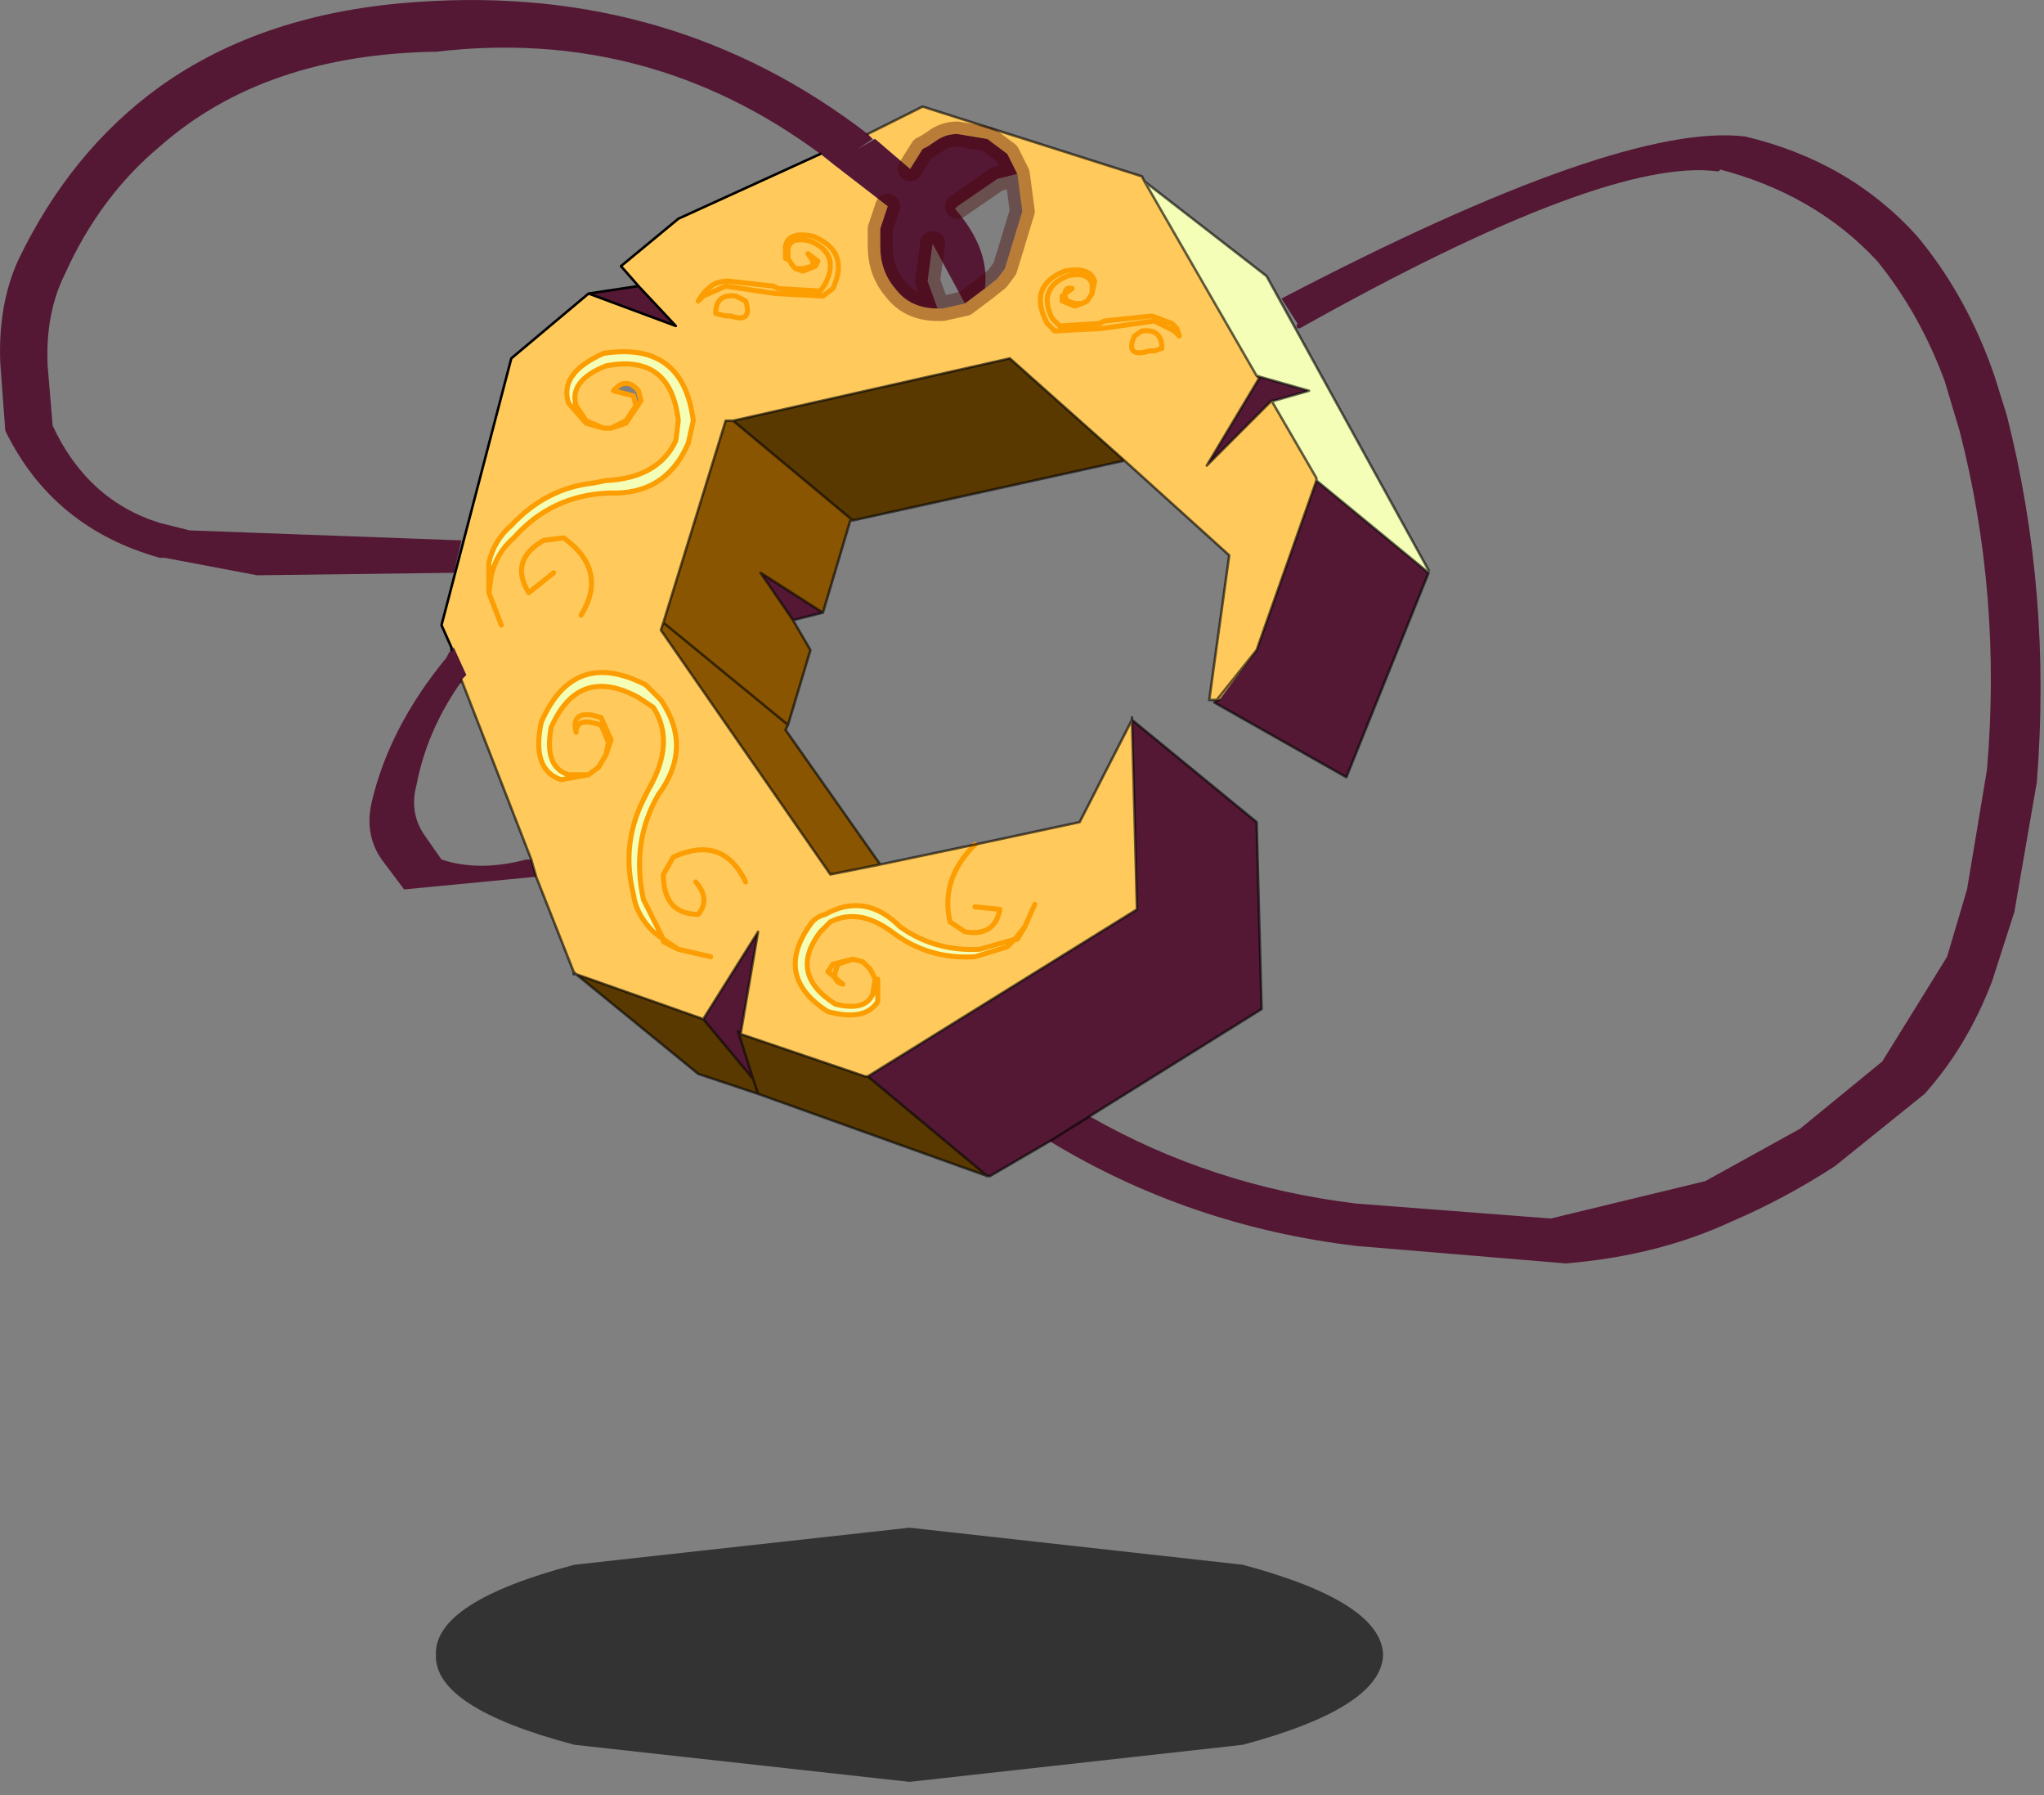 <?xml version="1.0" encoding="UTF-8" standalone="no"?>
<!DOCTYPE svg PUBLIC "-//W3C//DTD SVG 1.1//EN" "http://www.w3.org/Graphics/SVG/1.1/DTD/svg11.dtd">
<svg width="100%" height="100%" viewBox="0 0 41 36" version="1.1" xmlns="http://www.w3.org/2000/svg" xmlns:xlink="http://www.w3.org/1999/xlink" xml:space="preserve" xmlns:serif="http://www.serif.com/" style="fill-rule:evenodd;clip-rule:evenodd;stroke-linecap:round;stroke-linejoin:round;">
    <rect x="0" y="0" width="41" height="36" fill="#808080" stroke="none"/>
    <g transform="matrix(1,0,0,1,-1.894,-12.513)">
        <g>
            <g id="shape0">
                <path d="M23.75,34.9C25.383,35.833 27.167,36.417 29.1,36.65L33,36.95L36.1,36.2L38,35.15L39.65,33.8L40.95,31.7L41.35,30.35L41.75,27.95C41.95,25.617 41.767,23.35 41.2,21.15L40.9,20.15C40.567,19.25 40.117,18.45 39.55,17.75C38.717,16.85 37.65,16.233 36.35,15.9C34.85,15.7 32.05,16.75 27.95,19.05L27.6,18.5C32.133,16.133 35.233,15.05 36.9,15.25C38.3,15.583 39.45,16.25 40.35,17.25C41.017,18.05 41.533,18.983 41.9,20.05L42.15,20.85C42.75,23.217 42.95,25.667 42.75,28.2L42.3,30.8L41.85,32.2C41.517,33.067 41.067,33.817 40.5,34.45L38.7,35.9C38.033,36.333 37.35,36.7 36.65,37C35.65,37.467 34.533,37.75 33.3,37.85L29.1,37.5C26.867,37.233 24.817,36.533 22.95,35.4L23.75,34.9L22.95,35.4L21.75,36.1L21.7,36.1L19.3,34.1L24.7,30.75L24.6,26.95L27.1,29L27.2,32.75L23.75,34.9M20.15,15.9L20.4,15.5L20.5,15.45L20.65,15.35C20.783,15.25 20.933,15.2 21.1,15.2L21.7,15.3L22.1,15.6L22.3,16L21.9,16.1L21.1,16.65L21.05,16.7C21.517,17.233 21.717,17.767 21.65,18.3L21.25,18.6L20.6,17.4L20.5,18.15L20.7,18.7C20.333,18.7 20.05,18.567 19.85,18.3C19.65,18.067 19.55,17.783 19.55,17.45L19.55,17.1L19.7,16.65L18.6,15.8L18.35,15.6C16.05,13.9 13.483,13.217 10.65,13.55C8.35,13.583 6.5,14.217 5.1,15.45C4.3,16.117 3.667,16.967 3.2,18C2.933,18.533 2.817,19.15 2.85,19.85L2.95,21.05C3.417,22.05 4.133,22.7 5.1,23L5.7,23.15L11.15,23.35L11,24L7.05,24.05L5.2,23.7L5.1,23.7C3.667,23.3 2.633,22.45 2,21.15L1.9,19.8C1.867,19.033 1.983,18.35 2.25,17.75C2.95,16.283 3.9,15.117 5.1,14.25C6.5,13.25 8.233,12.683 10.3,12.55C13.7,12.317 16.7,13.2 19.3,15.2L19.4,15.3L19.1,15.5L19.45,15.3L20.15,15.9M30.55,24L28.9,28.1L26.25,26.6L26.3,26.55L26.35,26.55L27.1,25.55L28.3,22.15L30.55,24M18.4,24.8L17.8,24.95L17.15,24L18.4,24.8M27.1,20.05L28.15,20.35L27.45,20.55L27.4,20.55L26.1,21.85L27.15,20.1L27.1,20.05M13.7,18.4L14.7,18.25L15.45,19.05L13.7,18.4M11,25.5L11.25,26.05L11.15,26.15L11.15,26.2L11.1,26.25C10.667,26.883 10.383,27.55 10.25,28.25C10.15,28.617 10.2,28.95 10.4,29.25L10.75,29.75C11.25,29.917 11.817,29.917 12.45,29.75L12.55,29.75L12.65,30.1L12.6,30.1L10,30.35L9.55,29.75C9.317,29.417 9.25,29.033 9.35,28.6C9.583,27.6 10.083,26.633 10.85,25.7L10.9,25.6L11,25.5M16,32.95L17.1,31.2L16.75,33.25L16.7,33.2L17,34.15L16,32.95" style="fill:#541834;"/>
                <path d="M18.95,22.95L18.4,24.8L17.15,24L17.8,24.95L18.15,25.55L17.7,27.05L17.65,27.15L19.55,29.85L18.55,30.05L15.15,25.15L15.2,25L16.45,20.95L16.6,20.95L19,22.95L18.95,22.95M17.7,27.05L15.2,25L17.7,27.05" style="fill:#895501;"/>
                <path d="M22.3,16L22.1,15.6L21.7,15.3L21.1,15.2C20.933,15.2 20.783,15.25 20.65,15.35L20.5,15.45L20.4,15.5L20.15,15.9L19.45,15.3L19.4,15.3L19.3,15.2L20.4,14.65L24.8,16.05L24.85,16.15L27.1,20.05L27.15,20.1L26.1,21.85L27.4,20.55L28.3,22.1L28.3,22.15L27.1,25.55L26.35,26.55L26.3,26.55L27.1,25.55L26.3,26.55L26.15,26.55L26.55,23.65L24.45,21.75L22.15,19.7L16.6,20.95L16.45,20.95L15.2,25L15.15,25.15L18.55,30.05L19.55,29.85L21.45,29.45L23.55,29L24.6,26.95L24.7,30.75L19.3,34.1L19.25,34.1L16.75,33.25L17.1,31.2L16,32.95L13.45,32.05L13.4,32L12.65,30.1L12.55,29.75L11.15,26.15L11.25,26.05L11,25.5L10.95,25.5L10.75,25.05L12.15,19.7L13.7,18.4L15.45,19.05L14.7,18.25L14.35,17.85L15.5,16.9L18.35,15.6L18.6,15.8L19.7,16.65L19.55,17.1L19.55,17.45C19.55,17.783 19.65,18.067 19.85,18.3C20.05,18.567 20.333,18.7 20.7,18.7L20.8,18.7L21.25,18.6L21.65,18.3L21.9,18.1L22.05,17.9L22.4,16.75L22.3,16M24.65,19.25C24.517,19.55 24.617,19.65 24.95,19.55L25.05,19.55L25.2,19.5C25.2,19.233 25.067,19.117 24.8,19.15L24.65,19.25L24.8,19.15C25.067,19.117 25.2,19.233 25.2,19.5L25.05,19.55L24.95,19.55C24.617,19.65 24.517,19.55 24.65,19.25M23.6,18.6L23.7,18.55L23.8,18.4L23.8,18.2C23.733,18.033 23.567,17.983 23.3,18.05C22.9,18.217 22.8,18.5 23,18.9L23.15,19.05L23.95,19L24.05,18.95L25,18.85L25.4,19L25.5,19.1L25.55,19.25L25.45,19.15L25.05,18.95L24,19.1L23.05,19.15L22.9,19C22.633,18.5 22.75,18.15 23.25,17.95C23.583,17.883 23.783,17.95 23.85,18.15L23.8,18.4L23.7,18.55L23.8,18.4L23.85,18.15C23.783,17.95 23.583,17.883 23.25,17.95C22.75,18.15 22.633,18.5 22.9,19L23.05,19.15L24,19.1L25.05,18.95L25.45,19.15L25.55,19.25L25.5,19.1L25.4,19L25,18.85L24.05,18.95L23.95,19L23.15,19.05L23,18.9C22.8,18.5 22.9,18.217 23.3,18.05C23.567,17.983 23.733,18.033 23.8,18.2L23.8,18.4L23.7,18.55L23.6,18.6L23.45,18.65L23.2,18.55L23.45,18.65L23.6,18.6L23.45,18.6L23.3,18.55L23.25,18.45C23.25,18.317 23.3,18.267 23.4,18.3L23.2,18.45L23.2,18.55L23.2,18.45L23.4,18.3C23.3,18.267 23.25,18.317 23.25,18.45L23.3,18.55L23.45,18.6L23.6,18.6M16.65,18.45L16.85,18.55C16.95,18.85 16.85,18.95 16.55,18.85L16.45,18.85L16.25,18.8C16.25,18.533 16.383,18.417 16.65,18.45C16.383,18.417 16.25,18.533 16.25,18.8L16.45,18.85L16.55,18.85C16.85,18.95 16.95,18.85 16.85,18.55L16.65,18.45M17.8,17.85L17.7,17.7L17.7,17.5C17.733,17.333 17.883,17.283 18.15,17.35C18.55,17.517 18.65,17.8 18.45,18.2L18.35,18.35L17.5,18.3L17.4,18.25L16.5,18.15C16.333,18.15 16.2,18.2 16.1,18.3L16,18.4L15.9,18.55L16,18.45L16.45,18.25L17.45,18.4L18.4,18.45L18.6,18.3C18.833,17.8 18.7,17.45 18.2,17.25C17.867,17.183 17.683,17.25 17.65,17.45L17.65,17.7L17.7,17.7L17.8,17.85L17.85,17.9L18,17.95L18.25,17.85L18.3,17.75L18.1,17.6L18.2,17.75L18.2,17.85L18,17.9L17.85,17.9L18,17.9L18.2,17.85L18.2,17.75L18.1,17.6L18.3,17.75L18.25,17.85L18,17.95L17.85,17.9L17.8,17.85L17.7,17.7L17.65,17.7L17.65,17.45C17.683,17.25 17.867,17.183 18.2,17.25C18.7,17.45 18.833,17.8 18.6,18.3L18.4,18.45L17.45,18.4L16.45,18.25L16,18.45L15.9,18.55L16,18.4L16.1,18.3C16.2,18.2 16.333,18.15 16.5,18.15L17.4,18.25L17.5,18.3L18.35,18.35L18.45,18.2C18.65,17.8 18.55,17.517 18.15,17.35C17.883,17.283 17.733,17.333 17.7,17.5L17.7,17.7L17.8,17.85M13.65,20.95L13.45,20.65C13.35,20.317 13.55,20.05 14.05,19.85C14.917,19.683 15.4,20.05 15.5,20.95L15.45,21.35C15.217,21.85 14.75,22.117 14.05,22.15L13.8,22.2C13.167,22.267 12.617,22.55 12.15,23.05C11.917,23.25 11.767,23.5 11.7,23.8L11.7,24.4L11.75,24.05C11.817,23.75 11.967,23.5 12.2,23.3C12.7,22.733 13.333,22.433 14.1,22.4C14.867,22.433 15.4,22.1 15.7,21.4L15.8,20.95C15.667,19.883 15.067,19.433 14,19.6C13.4,19.867 13.167,20.2 13.3,20.6L13.65,21L14,21.1L13.65,20.95M14.15,21.1L14,21.1L14.15,21.1L14.45,21L14.75,20.55L14.7,20.35C14.533,20.15 14.367,20.15 14.2,20.35L14.6,20.45L14.65,20.65L14.45,20.95L14.15,21.1M11.95,25.05L11.7,24.4L11.95,25.05M13,24L12.5,24.4C12.233,23.967 12.333,23.617 12.8,23.35L13.2,23.3C13.8,23.733 13.917,24.25 13.55,24.85C13.917,24.25 13.8,23.733 13.2,23.3L12.8,23.35C12.333,23.617 12.233,23.967 12.5,24.4L13,24M15.85,30.2C16.05,30.433 16.067,30.65 15.9,30.85C15.433,30.85 15.2,30.583 15.2,30.05L15.4,29.7C16.067,29.4 16.55,29.567 16.85,30.2C16.55,29.567 16.067,29.4 15.4,29.7L15.2,30.05C15.2,30.583 15.433,30.85 15.9,30.85C16.067,30.65 16.05,30.433 15.85,30.2M14.05,27.65L14.15,27.35L13.95,26.9L13.75,26.85C13.483,26.817 13.383,26.933 13.45,27.2C13.45,27.033 13.55,26.967 13.75,27L13.95,27.05L14.1,27.4L14.05,27.65L13.9,27.9L13.7,28.05L13.9,27.9L14.05,27.65L14.1,27.4L13.95,27.05L13.75,27C13.55,26.967 13.45,27.033 13.45,27.2C13.383,26.933 13.483,26.817 13.75,26.85L13.95,26.9L14.15,27.35L14.05,27.65M13.7,28.05L13.3,28.05C12.967,27.95 12.85,27.633 12.95,27.1C13.317,26.267 13.9,26.067 14.7,26.5L15,26.7C15.3,27.167 15.267,27.717 14.9,28.35L14.8,28.55C14.5,29.15 14.433,29.783 14.6,30.45C14.633,30.717 14.767,30.967 15,31.2L15.2,31.35L14.8,30.55C14.633,29.783 14.733,29.083 15.1,28.45C15.567,27.817 15.583,27.183 15.15,26.55L14.85,26.25C13.883,25.75 13.183,26 12.75,27C12.617,27.633 12.75,28.017 13.15,28.15L13.7,28.05L13.9,27.9L13.7,28.05M16.15,31.7L15.5,31.55L15.2,31.35L15.5,31.55L16.15,31.7M19.45,32.15L19.35,31.95L19.45,32.15L19.5,32.15L19.45,32.15L19.35,31.95L19.45,32.15L19.4,32.45C19.3,32.683 19.05,32.75 18.65,32.65C18.017,32.25 17.917,31.767 18.35,31.2L18.55,31C18.95,30.8 19.383,30.883 19.85,31.25L20,31.35C20.433,31.617 20.917,31.733 21.45,31.7L22.1,31.5L22.25,31.35L21.55,31.55C20.95,31.583 20.417,31.433 19.95,31.1C19.483,30.633 18.983,30.55 18.45,30.85C18.317,30.883 18.217,30.95 18.15,31.05C17.65,31.75 17.767,32.333 18.5,32.8C19,32.933 19.333,32.867 19.5,32.6L19.5,32.15L19.45,32.15M22.65,30.65L22.45,31.1L22.25,31.35L22.45,31.1L22.65,30.65M19.2,31.8L19,31.75L18.6,31.85L18.5,32L18.8,32.25C18.667,32.217 18.617,32.133 18.65,32L18.7,31.85L19,31.75L19.2,31.8L19.35,31.95L19.2,31.8L19,31.75L18.7,31.85L18.65,32C18.617,32.133 18.667,32.217 18.8,32.25L18.5,32L18.6,31.85L19,31.75L19.2,31.8M15.2,31.35L15.2,31.4L15.5,31.55L15.2,31.4L15.2,31.35M22.25,31.35L22.3,31.35L22.45,31.1L22.3,31.35L22.25,31.35M21.45,30.7L21.95,30.75C21.883,31.117 21.65,31.267 21.25,31.2L20.95,31C20.817,30.433 20.983,29.917 21.45,29.45C20.983,29.917 20.817,30.433 20.95,31L21.25,31.2C21.65,31.267 21.883,31.117 21.95,30.75L21.45,30.7" style="fill:#ffc95b;"/>
                <path d="M24.85,16.15L27.3,18.05L30.55,23.95L30.55,24L28.3,22.15L28.3,22.1L27.4,20.55L27.45,20.55L28.15,20.35L27.1,20.05L24.85,16.15M27.45,20.55L27.4,20.55L27.45,20.55M11.7,24.1L11.7,23.8C11.767,23.5 11.917,23.25 12.15,23.05C12.617,22.55 13.167,22.267 13.8,22.2L14.05,22.15C14.75,22.117 15.217,21.85 15.45,21.35L15.5,20.95C15.4,20.05 14.917,19.683 14.05,19.85C13.55,20.05 13.35,20.317 13.45,20.65L13.65,20.95L13.65,21L13.3,20.6C13.167,20.2 13.4,19.867 14,19.6C15.067,19.433 15.667,19.883 15.8,20.95L15.7,21.4C15.4,22.1 14.867,22.433 14.1,22.4C13.333,22.433 12.7,22.733 12.2,23.3C11.967,23.5 11.817,23.75 11.75,24.05L11.7,24.1M15.2,31.35L15,31.2C14.767,30.967 14.633,30.717 14.6,30.45C14.433,29.783 14.5,29.15 14.8,28.55L14.9,28.35C15.267,27.717 15.3,27.167 15,26.7L14.7,26.5C13.9,26.067 13.317,26.267 12.95,27.1C12.85,27.633 12.967,27.95 13.3,28.05L13.7,28.05L13.15,28.15C12.75,28.017 12.617,27.633 12.75,27C13.183,26 13.883,25.75 14.85,26.25L15.15,26.55C15.583,27.183 15.567,27.817 15.1,28.45C14.733,29.083 14.633,29.783 14.8,30.55L15.2,31.35M19.45,32.15L19.5,32.15L19.5,32.6C19.333,32.867 19,32.933 18.5,32.8C17.767,32.333 17.65,31.75 18.15,31.05C18.217,30.95 18.317,30.883 18.45,30.85C18.983,30.55 19.483,30.633 19.95,31.1C20.417,31.433 20.95,31.583 21.55,31.55L22.25,31.35L22.1,31.5L21.45,31.7C20.917,31.733 20.433,31.617 20,31.35L19.85,31.25C19.383,30.883 18.95,30.8 18.55,31L18.35,31.2C17.917,31.767 18.017,32.25 18.65,32.65C19.05,32.75 19.3,32.683 19.4,32.45L19.45,32.15" style="fill:#f5feb6;"/>
                <path d="M24.45,21.75L19,22.95L16.6,20.95L22.15,19.7L24.45,21.75M13.45,32.05L16,32.95L17,34.15L16.7,33.2L16.75,33.25L19.25,34.1L19.3,34.1L21.7,36.1L17.1,34.45L15.9,34.05L13.45,32.05M17.1,34.45L17,34.15L17.1,34.45" style="fill:#5a3901;"/>
                <path d="M22.3,16L22.1,15.6L21.7,15.3L21.1,15.2C20.933,15.2 20.783,15.25 20.65,15.35L20.5,15.45L20.4,15.5L20.15,15.9M19.7,16.65L19.55,17.1L19.55,17.45C19.55,17.783 19.65,18.067 19.85,18.3C20.05,18.567 20.333,18.7 20.7,18.7L20.5,18.15L20.6,17.4M21.25,18.6L21.65,18.3L21.9,18.1L22.05,17.9L22.4,16.75L22.3,16L21.9,16.1L21.1,16.65M21.25,18.6L20.8,18.7L20.7,18.7" style="fill:none;fill-rule:nonzero;stroke:#470000;stroke-opacity:0.38;stroke-width:0.5px;"/>
                <path d="M27.95,19.05C32.05,16.75 34.85,15.7 36.35,15.9" style="fill:none;fill-rule:nonzero;stroke:#541834;stroke-width:0.1px;"/>
                <path d="M23.2,18.55L23.45,18.65L23.6,18.6L23.45,18.6L23.3,18.55L23.25,18.45C23.25,18.317 23.3,18.267 23.4,18.3L23.2,18.45L23.2,18.55M23.7,18.55L23.8,18.4L23.85,18.15C23.783,17.95 23.583,17.883 23.25,17.95C22.75,18.15 22.633,18.5 22.9,19L23.05,19.15L24,19.1L25.05,18.95L25.45,19.15L25.55,19.25L25.5,19.1L25.4,19L25,18.85L24.05,18.95L23.95,19L23.15,19.05L23,18.9C22.8,18.5 22.9,18.217 23.3,18.05C23.567,17.983 23.733,18.033 23.8,18.2L23.8,18.4L23.7,18.55L23.6,18.6M24.65,19.25L24.8,19.15C25.067,19.117 25.2,19.233 25.2,19.5L25.05,19.55L24.95,19.55C24.617,19.65 24.517,19.55 24.65,19.25M17.85,17.9L18,17.9L18.2,17.85L18.2,17.75L18.1,17.6L18.3,17.75L18.25,17.85L18,17.95L17.85,17.9L17.8,17.85L17.7,17.7L17.65,17.7L17.65,17.45C17.683,17.25 17.867,17.183 18.2,17.25C18.7,17.45 18.833,17.8 18.6,18.3L18.4,18.45L17.45,18.4L16.45,18.25L16,18.45L15.9,18.55L16,18.4L16.1,18.3C16.2,18.2 16.333,18.15 16.5,18.15L17.4,18.25L17.5,18.3L18.35,18.35L18.45,18.2C18.65,17.8 18.55,17.517 18.15,17.35C17.883,17.283 17.733,17.333 17.7,17.5L17.7,17.7L17.8,17.85M16.65,18.45C16.383,18.417 16.25,18.533 16.25,18.8L16.45,18.85L16.55,18.85C16.85,18.95 16.95,18.85 16.85,18.55L16.65,18.45M13.65,20.95L13.45,20.65C13.35,20.317 13.55,20.05 14.05,19.85C14.917,19.683 15.4,20.05 15.5,20.95L15.45,21.35C15.217,21.85 14.75,22.117 14.05,22.15L13.8,22.2C13.167,22.267 12.617,22.55 12.15,23.05C11.917,23.25 11.767,23.5 11.7,23.8L11.7,24.4L11.95,25.05M11.75,24.05C11.817,23.75 11.967,23.5 12.2,23.3C12.7,22.733 13.333,22.433 14.1,22.4C14.867,22.433 15.4,22.1 15.7,21.4L15.8,20.95C15.667,19.883 15.067,19.433 14,19.6C13.4,19.867 13.167,20.2 13.3,20.6L13.65,21L14,21.1L14.15,21.1L14.45,20.95L14.65,20.65L14.6,20.45L14.2,20.35C14.367,20.15 14.533,20.15 14.7,20.35L14.75,20.55L14.45,21L14.15,21.1M13.65,20.95L14,21.1M11.75,24.05L11.7,24.4M13.55,24.85C13.917,24.25 13.8,23.733 13.2,23.3L12.8,23.35C12.333,23.617 12.233,23.967 12.5,24.4L13,24M16.85,30.2C16.55,29.567 16.067,29.4 15.4,29.7L15.2,30.05C15.2,30.583 15.433,30.85 15.9,30.85C16.067,30.65 16.05,30.433 15.85,30.2M13.7,28.05L13.9,27.9L14.05,27.65L14.1,27.4L13.95,27.05L13.75,27C13.55,26.967 13.45,27.033 13.45,27.2C13.383,26.933 13.483,26.817 13.75,26.85L13.95,26.9L14.15,27.35L14.05,27.65M15.2,31.35L15,31.2C14.767,30.967 14.633,30.717 14.6,30.45C14.433,29.783 14.5,29.15 14.8,28.55L14.9,28.35C15.267,27.717 15.3,27.167 15,26.7L14.7,26.5C13.9,26.067 13.317,26.267 12.95,27.1C12.85,27.633 12.967,27.95 13.3,28.05L13.7,28.05L13.9,27.9M13.7,28.05L13.15,28.15C12.75,28.017 12.617,27.633 12.75,27C13.183,26 13.883,25.75 14.85,26.25L15.15,26.55C15.583,27.183 15.567,27.817 15.1,28.45C14.733,29.083 14.633,29.783 14.8,30.55L15.2,31.35L15.5,31.55L16.15,31.7M19.5,32.15L19.45,32.15L19.35,31.95L19.45,32.15L19.4,32.45C19.3,32.683 19.05,32.75 18.65,32.65C18.017,32.25 17.917,31.767 18.35,31.2L18.55,31C18.95,30.8 19.383,30.883 19.85,31.25L20,31.35C20.433,31.617 20.917,31.733 21.45,31.7L22.1,31.5L22.25,31.35L22.45,31.1L22.65,30.65M19.5,32.15L19.5,32.6C19.333,32.867 19,32.933 18.5,32.8C17.767,32.333 17.65,31.75 18.15,31.05C18.217,30.95 18.317,30.883 18.45,30.85C18.983,30.55 19.483,30.633 19.95,31.1C20.417,31.433 20.95,31.583 21.55,31.55L22.25,31.35L22.3,31.35L22.45,31.1M19.35,31.95L19.2,31.8L19,31.75L18.7,31.85L18.65,32C18.617,32.133 18.667,32.217 18.8,32.25L18.5,32L18.6,31.85L19,31.75L19.2,31.8M15.5,31.55L15.2,31.4L15.2,31.35M21.45,29.45C20.983,29.917 20.817,30.433 20.95,31L21.25,31.2C21.65,31.267 21.883,31.117 21.95,30.75L21.45,30.7" style="fill:none;fill-rule:nonzero;stroke:#fc9d01;stroke-width:0.1px;"/>
                <path d="M14.7,18.25L14.35,17.85L15.5,16.9L18.35,15.6M13.7,18.4L14.7,18.25L15.45,19.05L13.7,18.4L12.15,19.7L10.75,25.05L10.95,25.5L10.95,25.55" style="fill:none;fill-rule:nonzero;stroke:#000;stroke-width:0.05px;"/>
                <path d="M23.75,34.9L22.95,35.4L21.75,36.1L21.7,36.1L19.3,34.1L24.7,30.75L24.6,26.95L24.6,26.9L24.6,26.95L27.1,29L27.2,32.75L23.75,34.9M19.3,15.2L20.4,14.65L24.8,16.05L24.85,16.15L27.3,18.05L30.55,23.95M30.55,24L28.9,28.1L26.25,26.6L26.3,26.55L26.15,26.55L26.55,23.65L24.45,21.75L19,22.95L18.95,22.95L18.4,24.8L17.8,24.95L18.15,25.55L17.7,27.05L17.65,27.15L19.55,29.85L21.45,29.45L23.55,29L24.6,26.95M24.45,21.75L22.15,19.7L16.6,20.95L19,22.95M27.4,20.55L27.45,20.55L28.15,20.35L27.1,20.05L27.15,20.1L26.1,21.85L27.4,20.55L27.45,20.55M27.4,20.55L28.3,22.1L28.3,22.15L30.55,24M24.85,16.15L27.1,20.05M11.15,26.15L12.55,29.75L12.65,30.1L13.4,32L13.45,32.05L16,32.95L17.1,31.2L16.75,33.25L19.25,34.1L19.3,34.1M16.6,20.95L16.45,20.95L15.2,25L17.7,27.05M15.2,25L15.15,25.15L18.55,30.05L19.55,29.85M13.45,32.05L13.4,32.05L13.4,32M17,34.15L16,32.95M16.75,33.25L16.7,33.2L17,34.15L17.1,34.45L21.7,36.1M17.1,34.45L15.9,34.05L13.45,32.05M26.3,26.55L26.35,26.55M27.1,25.55L26.3,26.55M17.8,24.95L17.15,24L18.4,24.8M28.3,22.15L27.1,25.55" style="fill:none;fill-rule:nonzero;stroke:#000;stroke-opacity:0.6;stroke-width:0.05px;"/>
            </g>
            <g id="sprite0" transform="matrix(0.751,0,0,1.062,10.6,43.15)">
                <g id="shape1">
                    <path d="M25.35,2.4C25.317,3.067 24.067,3.633 21.6,4.1L12.7,4.8L3.75,4.1C1.25,3.633 0.017,3.067 0.05,2.4C0.017,1.733 1.25,1.167 3.75,0.7L12.7,0L21.6,0.7C24.067,1.167 25.317,1.733 25.35,2.4" style="fill-opacity:0.6;"/>
                </g>
            </g>
        </g>
    </g>
</svg>
